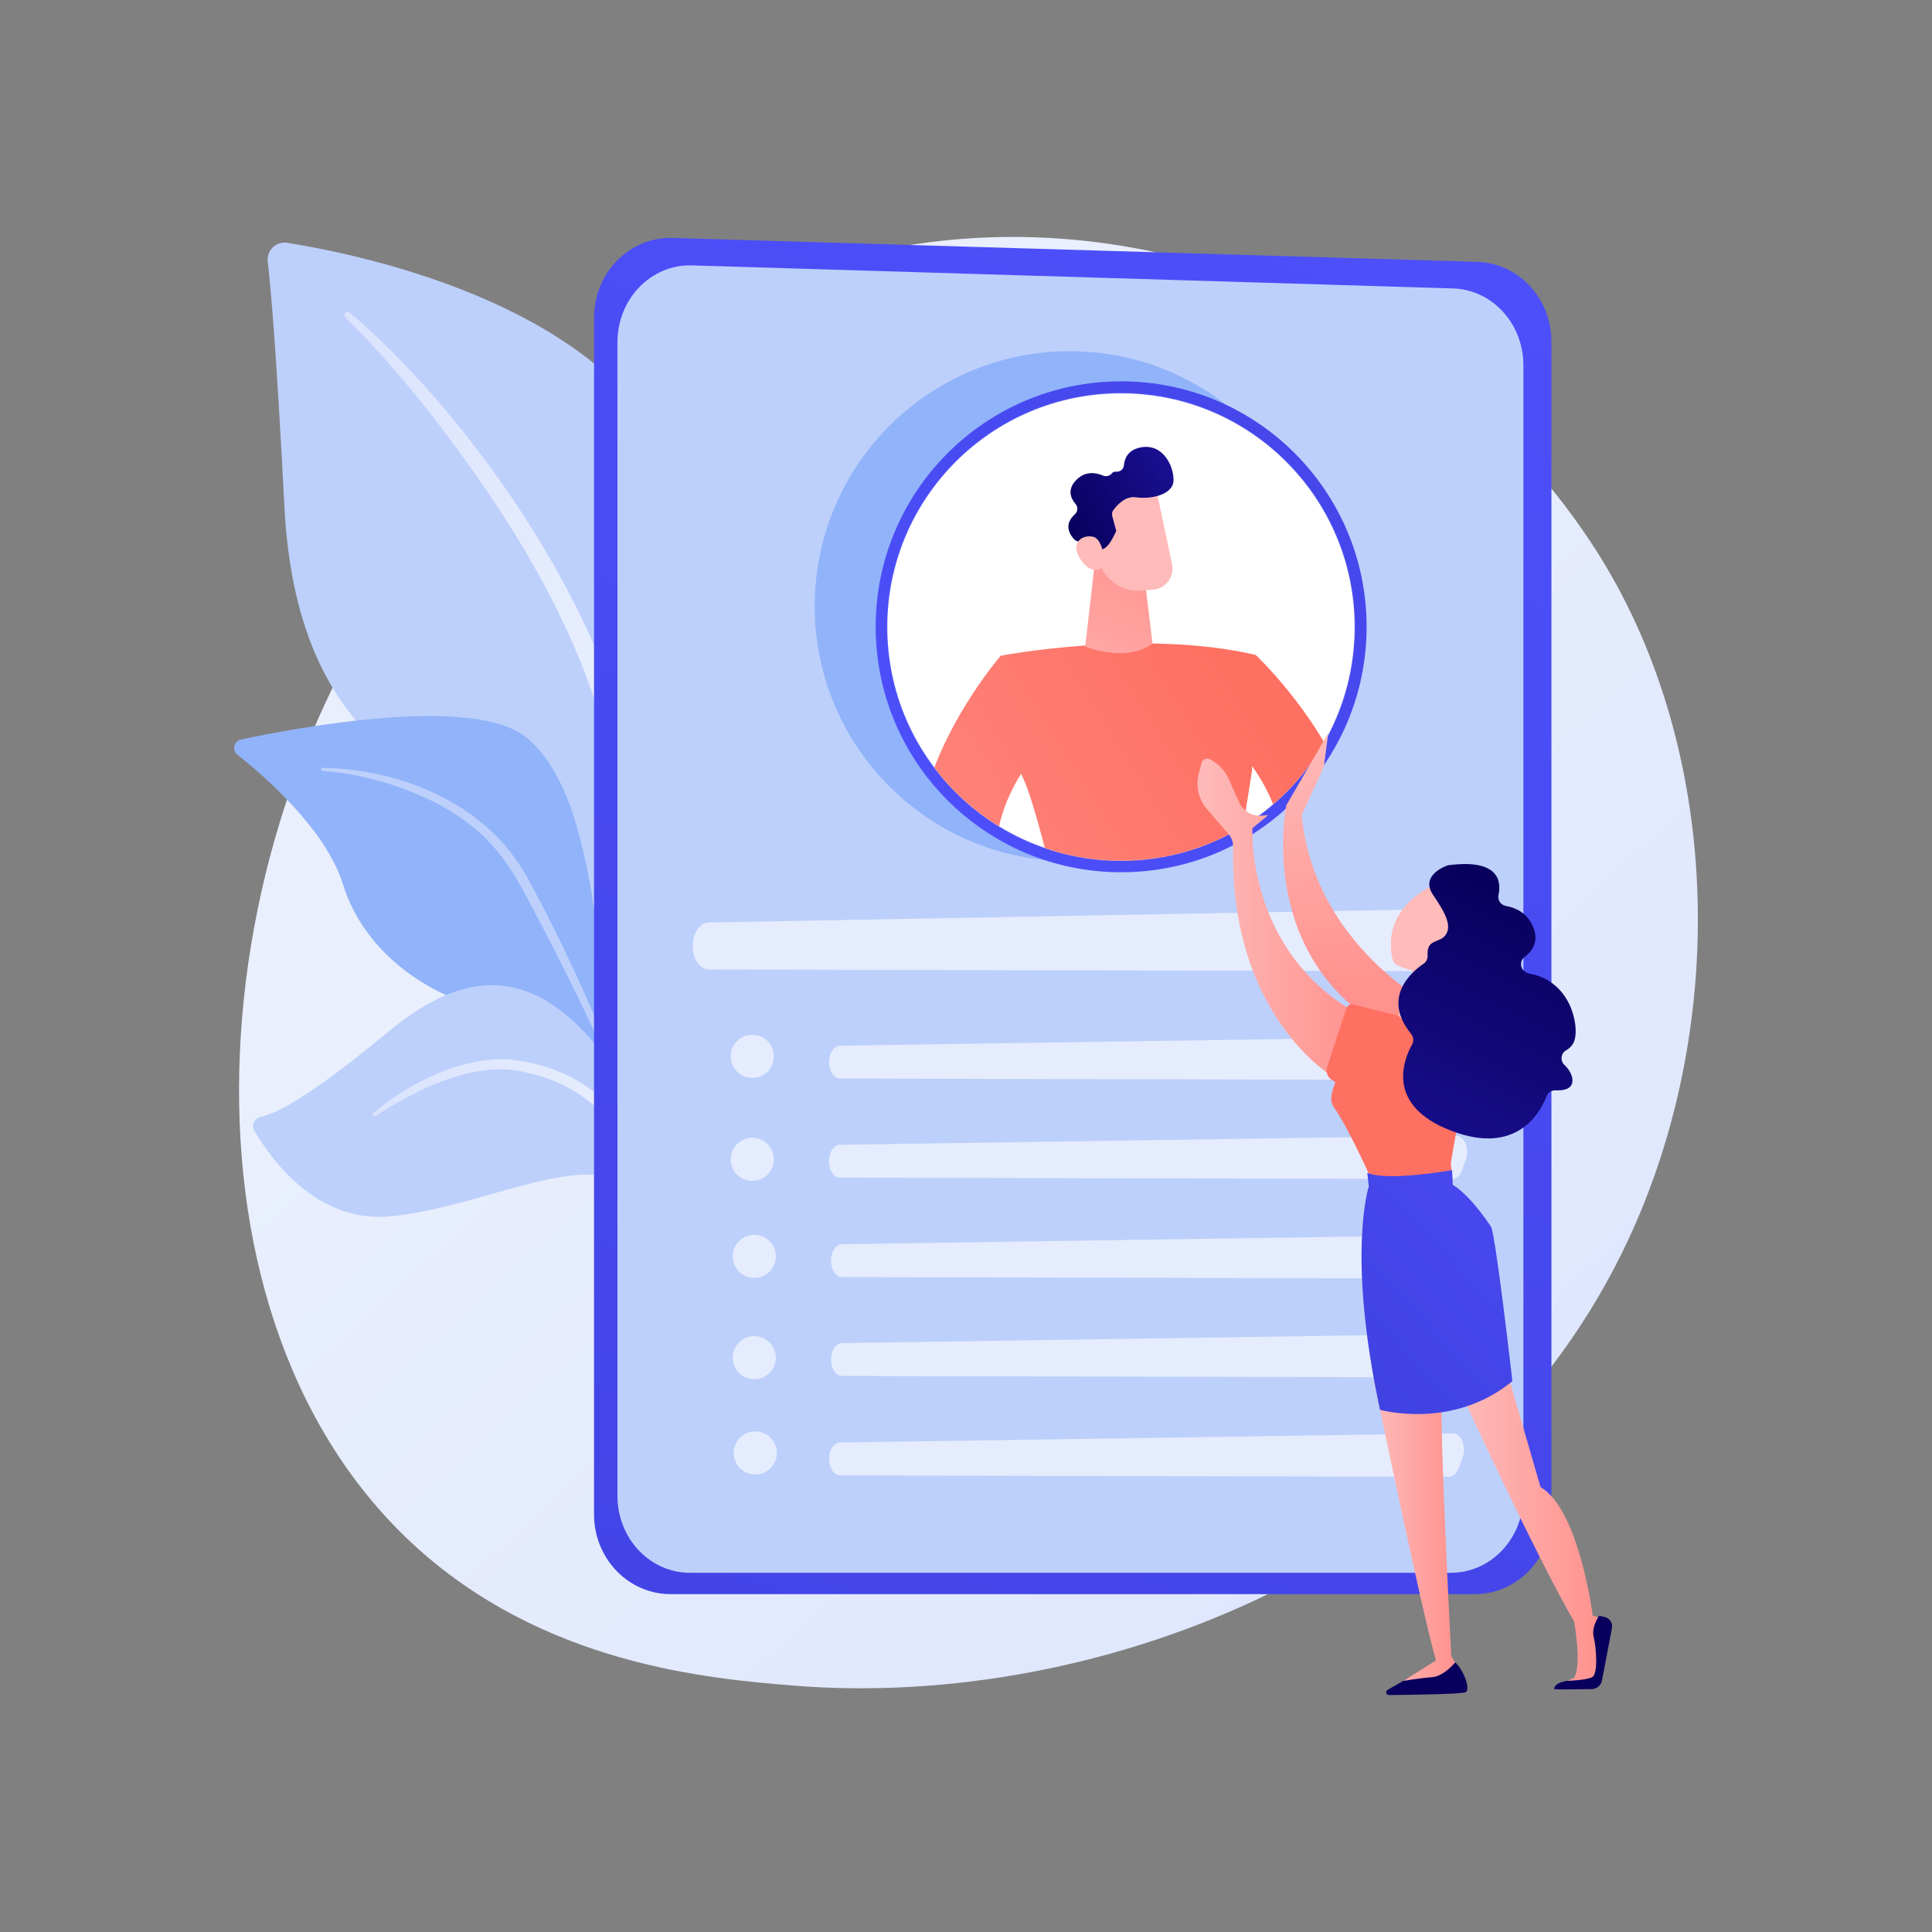 <svg width="3710" height="3710" viewBox="0 0 3710 3710" fill="none" xmlns="http://www.w3.org/2000/svg">
<rect x="0" y="0" width="3710" height="3710" fill="#808080" stroke="none"/>
<path d="M3142.95 2344.62C2859.16 3002.4 2110.04 3284.93 1523.1 3236.75C1362.84 3223.6 1040.4 3197.14 788.63 2961.04C305.127 2507.63 379.591 1559.89 842.442 1001.91C902.048 930.051 1314.63 448.62 1957.56 455.064C2428.28 459.782 2758.67 723.46 2798.85 756.309C2849.6 797.806 2961.53 896.417 3062.42 1052.86C3299.45 1420.44 3320.29 1933.58 3142.95 2344.62Z" fill="url(#paint0_linear_29_367)"/>
<path d="M1198.65 2035.63C1198.65 2035.63 1197.04 1691.13 1035.85 1603.51C874.656 1515.89 571.528 1466.87 546.145 972.859C531.284 683.644 520.519 557.316 514.147 502.28C511.662 480.811 530.292 462.894 551.636 466.288C702.616 490.3 1193.78 592.847 1305.55 922.912C1438.05 1314.21 1198.65 2035.63 1198.65 2035.63Z" fill="#BDD0FB"/>
<path d="M671.694 600.517C840.728 742.84 1038.76 997.603 1147.77 1254.9C1162.03 1297.41 1202.77 1387.52 1223.96 1549.07C1242.6 1683.78 1239.31 1826.78 1224.07 1921.82C1223.1 1927.82 1217.45 1931.91 1211.44 1930.95C1201.11 1929.29 1202.16 1918.2 1202.27 1918.55C1218.16 1756.47 1203.92 1555.71 1151.81 1375.68C1085.48 1154.7 945.545 942.597 801.952 763.416L787.198 745.79C676.067 611.163 653.468 610.791 663.217 600.909C665.519 598.574 669.224 598.448 671.694 600.517Z" fill="url(#paint1_linear_29_367)"/>
<path d="M1472.33 2690.26C1494.08 2700.17 1261.49 2424.19 1178.51 1982.71C1139.41 1774.67 1131.52 1512.84 1009.6 1415.33C908.129 1334.18 572.49 1396.8 462.748 1420.09C449.035 1423 444.891 1440.55 455.877 1449.25C510.045 1492.18 626.199 1593.75 658.694 1698.52C701.526 1836.63 836.398 1921.4 955.566 1941.99C1074.74 1962.57 1141.31 1983.95 1204.43 2171.79C1267.55 2359.63 1410.52 2662.11 1472.33 2690.26Z" fill="#91B3FA"/>
<path d="M619.576 1474.49C760.49 1476.37 913.398 1536.27 993.496 1654.52L1001.06 1665.81C1018.54 1692.28 1118.72 1881.14 1175.85 2038.43C1176.56 2040.39 1175.55 2042.56 1173.59 2043.27C1170.26 2044.48 1168.47 2040.83 1168.8 2041.14C1129.59 1952.48 1073.71 1840.25 1029.36 1756.4C981.752 1664.87 948.496 1602.92 844.224 1545.64C728.228 1484.05 618.985 1480.48 619.314 1480.54C617.645 1480.42 616.39 1478.97 616.513 1477.3C616.631 1475.69 617.989 1474.47 619.576 1474.49Z" fill="#BDD0FB"/>
<path d="M1377.13 2730.15C1390.05 2736.5 1301.47 2593.57 1291.34 2465.7C1281.21 2337.84 1246.1 2120.12 1131.95 1992.53C1017.8 1864.94 896.541 1856.46 747.558 1979.65C623.406 2082.3 545.626 2134.54 499.441 2145.16C488.005 2147.79 482.505 2160.94 488.396 2171.09C519.751 2225.1 607.571 2348.72 748.744 2335.82C928.819 2319.37 1144.11 2195.87 1213.53 2291.8C1282.95 2387.73 1275.95 2442.71 1279.32 2489.02C1282.69 2535.32 1291.61 2688.13 1377.13 2730.15Z" fill="#BDD0FB"/>
<path d="M716.527 2137.63C780.679 2082.78 886.134 2027.67 979.871 2034.72C1101.94 2047.74 1184.89 2113.78 1231.97 2214.25C1250.48 2256.96 1258.24 2279.82 1269.96 2332.48C1270.89 2336.68 1263.52 2338.16 1262.17 2334.06C1254.03 2309.4 1245.93 2283.57 1234.15 2256.95C1165.11 2085 1027.62 2065.49 1022.2 2062.09C1011.88 2063.24 948.047 2025.52 801.177 2097.14C773.755 2110.66 747.123 2125.96 722.188 2142.71L722.05 2142.81C720.245 2144.02 717.631 2143.78 716.209 2142.27C714.894 2140.88 715.062 2138.88 716.527 2137.63Z" fill="url(#paint2_linear_29_367)"/>
<path d="M2832.29 3061.18H1287.65C1206.51 3061.18 1140.74 2992.69 1140.74 2908.2V609.805C1140.74 523.608 1209.1 454.43 1291.84 456.89L2836.48 502.808C2915.95 505.17 2979.19 572.936 2979.19 655.723V2908.2C2979.19 2992.69 2913.42 3061.18 2832.29 3061.18Z" fill="url(#paint3_linear_29_367)"/>
<path d="M2786.34 3020.19H1324.69C1247.92 3020.19 1185.68 2954.16 1185.68 2872.71V657.023C1185.68 573.928 1250.36 507.24 1328.66 509.611L2790.31 553.877C2865.51 556.154 2925.36 621.481 2925.36 701.289V2872.71C2925.36 2954.16 2863.12 3020.19 2786.34 3020.19Z" fill="#BDD0FB"/>
<path d="M2054.12 1653.65C2324.53 1653.65 2543.74 1434.44 2543.74 1164.04C2543.74 893.63 2324.53 674.422 2054.12 674.422C1783.72 674.422 1564.51 893.63 1564.51 1164.04C1564.51 1434.44 1783.72 1653.65 2054.12 1653.65Z" fill="#91B3FA"/>
<g opacity="0.6">
<path d="M2778.05 1809.39L2769.26 1838.19C2764.29 1854.49 2753.25 1864.98 2741.08 1864.95L1360.92 1861.7C1343.49 1861.66 1329.59 1840.4 1330.29 1814.86C1330.95 1790.85 1344.32 1771.78 1360.7 1771.48L2749.64 1745.92C2772.08 1745.51 2787.22 1779.33 2778.05 1809.39Z" fill="white"/>
</g>
<g opacity="0.6">
<path d="M1592.03 2038.05C1592.57 2021.34 1601.72 2008.15 1612.89 2007.99L2792.51 1990.43C2808.6 1990.19 2818.89 2015.96 2811.14 2037.1L2803.68 2057.42C2799.97 2067.55 2792.86 2073.84 2785.16 2073.82L1612.99 2071.06C1600.98 2071.03 1591.44 2056 1592.03 2038.05Z" fill="white"/>
</g>
<g opacity="0.6">
<path d="M1591.78 2228.36C1592.32 2211.65 1601.51 2198.46 1612.71 2198.3L2796.07 2180.75C2812.21 2180.51 2822.53 2206.28 2814.75 2227.42L2807.28 2247.74C2803.55 2257.86 2796.42 2264.15 2788.69 2264.14L1612.8 2261.37C1600.76 2261.34 1591.19 2246.31 1591.78 2228.36Z" fill="white"/>
</g>
<g opacity="0.6">
<path d="M1595.8 2419.31C1596.34 2402.61 1605.48 2389.42 1616.62 2389.25L2793.59 2371.68C2809.65 2371.44 2819.91 2397.22 2812.17 2418.35L2804.74 2438.67C2801.03 2448.8 2793.94 2455.09 2786.25 2455.07L1616.71 2452.32C1604.74 2452.29 1595.22 2437.27 1595.8 2419.31Z" fill="white"/>
</g>
<g opacity="0.6">
<path d="M1595.86 2609.19C1596.4 2592.48 1605.52 2579.29 1616.63 2579.13L2791.08 2561.55C2807.1 2561.31 2817.33 2587.09 2809.62 2608.23L2802.2 2628.55C2798.5 2638.67 2791.43 2644.96 2783.75 2644.94L1616.73 2642.2C1604.77 2642.17 1595.28 2627.14 1595.86 2609.19Z" fill="white"/>
</g>
<g opacity="0.6">
<path d="M1592.05 2800.12C1592.59 2783.42 1601.73 2770.23 1612.87 2770.06L2790.02 2752.49C2806.07 2752.25 2816.34 2778.03 2808.6 2799.16L2801.17 2819.48C2797.46 2829.61 2790.37 2835.9 2782.68 2835.88L1612.97 2833.13C1600.99 2833.1 1591.47 2818.08 1592.05 2800.12Z" fill="white"/>
</g>
<path opacity="0.6" d="M1485.52 2035.19C1489.19 2012.6 1473.85 1991.32 1451.26 1987.65C1428.67 1983.99 1407.39 1999.32 1403.72 2021.91C1400.06 2044.5 1415.4 2065.78 1437.99 2069.45C1460.57 2073.12 1481.86 2057.78 1485.52 2035.19Z" fill="white"/>
<path opacity="0.6" d="M1485.53 2232.92C1489.19 2210.33 1473.85 2189.05 1451.26 2185.38C1428.68 2181.72 1407.39 2197.06 1403.73 2219.64C1400.06 2242.23 1415.4 2263.51 1437.99 2267.18C1460.58 2270.85 1481.86 2255.51 1485.53 2232.92Z" fill="white"/>
<path opacity="0.6" d="M1489.34 2419.21C1493.01 2396.62 1477.67 2375.34 1455.08 2371.67C1432.49 2368.01 1411.21 2383.35 1407.54 2405.93C1403.88 2428.52 1419.22 2449.81 1441.8 2453.47C1464.39 2457.14 1485.68 2441.8 1489.34 2419.21Z" fill="white"/>
<path opacity="0.6" d="M1489.34 2613.73C1493.01 2591.15 1477.67 2569.86 1455.08 2566.2C1432.5 2562.53 1411.21 2577.87 1407.55 2600.46C1403.88 2623.05 1419.22 2644.33 1441.81 2648C1464.4 2651.66 1485.68 2636.32 1489.34 2613.73Z" fill="white"/>
<path opacity="0.6" d="M1450.29 2831.58C1473.18 2831.58 1491.73 2813.03 1491.73 2790.15C1491.73 2767.26 1473.18 2748.71 1450.29 2748.71C1427.41 2748.71 1408.86 2767.26 1408.86 2790.15C1408.86 2813.03 1427.41 2831.58 1450.29 2831.58Z" fill="white"/>
<path d="M2152.92 1674.98C2413.25 1674.98 2624.28 1463.94 2624.28 1203.62C2624.28 943.297 2413.25 732.263 2152.92 732.263C1892.6 732.263 1681.57 943.297 1681.57 1203.62C1681.57 1463.94 1892.6 1674.98 2152.92 1674.98Z" fill="url(#paint4_linear_29_367)"/>
<mask id="mask0_29_367" style="mask-type:luminance" maskUnits="userSpaceOnUse" x="1703" y="755" width="899" height="898">
<path d="M2152.6 1652.78C2400.46 1652.78 2601.4 1451.85 2601.4 1203.98C2601.4 956.118 2400.46 755.185 2152.6 755.185C1904.74 755.185 1703.8 956.118 1703.8 1203.98C1703.8 1451.85 1904.74 1652.78 2152.6 1652.78Z" fill="white"/>
</mask>
<g mask="url(#mask0_29_367)">
<path d="M2715.68 1768.86L1627.56 1804.38C1621.39 1804.58 1616.19 1799.7 1615.98 1793.54L1576.78 592.604C1576.58 586.439 1581.46 581.23 1587.62 581.029L2675.74 545.508C2681.91 545.307 2687.12 550.186 2687.32 556.352L2726.52 1757.29C2726.72 1763.45 2721.84 1768.66 2715.68 1768.86Z" fill="white"/>
</g>
<mask id="mask1_29_367" style="mask-type:luminance" maskUnits="userSpaceOnUse" x="1703" y="755" width="899" height="898">
<path d="M2152.6 1652.78C2400.46 1652.78 2601.4 1451.85 2601.4 1203.98C2601.4 956.118 2400.46 755.185 2152.6 755.185C1904.74 755.185 1703.8 956.118 1703.8 1203.98C1703.8 1451.85 1904.74 1652.78 2152.6 1652.78Z" fill="white"/>
</mask>
<g mask="url(#mask1_29_367)">
<path d="M1921.68 1259.16C1921.68 1259.16 2193.56 1207.09 2411.2 1257.58L2404.09 1480.99C2404.09 1480.99 2356.65 1792.12 2317.96 1930.17C2317.96 1930.17 2153.49 1964.34 2072.97 1923.77C2072.97 1923.77 1995.57 1537.52 1957.73 1481.16C1957.73 1481.16 1916.84 1331.31 1921.68 1259.16Z" fill="url(#paint5_linear_29_367)"/>
<path d="M2105.12 1056.45L2083.9 1241.45C2083.9 1241.45 2161.11 1273.91 2213.18 1235.73L2197.47 1106.17L2105.12 1056.45Z" fill="url(#paint6_linear_29_367)"/>
<path d="M2218.42 932.738C2219.33 934.266 2238.77 1026.57 2250.75 1083.71C2255.7 1107.32 2238.96 1129.94 2214.94 1132.15L2192.95 1134.18C2152.53 1137.9 2115.94 1110.23 2108.49 1070.34L2089.16 966.755C2089.16 966.755 2196.38 895.661 2218.42 932.738Z" fill="url(#paint7_linear_29_367)"/>
<path d="M2065.41 967.787C2056.61 957.555 2048.69 940.807 2066.1 922.354C2083.73 903.671 2104.54 907.505 2117.85 913.143C2123.74 915.638 2130.85 914.216 2134.82 909.199C2136.59 906.971 2139.26 905.406 2143.32 905.728C2150.97 906.334 2157.61 901.08 2158.26 893.436C2159.39 880.33 2165.84 864.731 2188.78 859.518C2230.85 849.953 2253.35 891.633 2253.57 921.438C2253.79 951.241 2207.58 959.019 2181.09 954.935C2161.64 951.935 2145.47 969.476 2138.26 978.999C2135.64 982.455 2134.77 986.901 2135.89 991.089L2143.52 1019.64C2139.17 1028.73 2134.92 1038.02 2128.66 1045.86C2124.15 1051.51 2119.11 1054.71 2113.7 1056.17C2105.32 1041.73 2083.17 1039.96 2072.9 1039.97C2068.97 1039.97 2065.24 1038.36 2062.57 1035.48C2054.54 1026.86 2041.78 1007.45 2064.33 987.243C2069.94 982.222 2070.31 973.499 2065.41 967.787Z" fill="url(#paint8_linear_29_367)"/>
<path d="M2122.34 1086.72C2122.34 1086.72 2119.73 1034.8 2098.55 1030.61C2077.36 1026.42 2055.17 1042.36 2074.17 1072.87C2097.8 1110.83 2122.34 1086.72 2122.34 1086.72Z" fill="url(#paint9_linear_29_367)"/>
<path d="M1921.68 1259.16C1921.68 1259.16 1512.4 1733.28 2017.98 1893.17L2016.8 1857.21C2016.8 1857.21 1824.65 1705.09 1961.44 1484.65C1961.44 1484.65 1936.77 1280.27 1921.68 1259.16Z" fill="url(#paint10_linear_29_367)"/>
<path d="M2411.2 1257.58C2411.2 1257.58 2868.04 1689.03 2373.97 1881.55L2372.79 1845.59C2372.79 1845.59 2554.62 1681.26 2403.74 1470.21C2403.74 1470.21 2383.6 1294.48 2411.2 1257.58Z" fill="url(#paint11_linear_29_367)"/>
</g>
<path d="M2469.98 1546.53C2469.98 1546.53 2407.01 1853.92 2685.4 1989.5L2781.02 1949.43C2781.02 1949.43 2525.95 1834.03 2499.52 1565.13L2541.93 1473.75L2550.72 1407.56L2469.98 1546.53Z" fill="url(#paint12_linear_29_367)"/>
<path d="M2801.85 2667.18C2801.85 2667.18 2946.76 2983.02 3022.79 3113.83C3022.79 3113.83 3037.89 3196.14 3022.79 3222.03L3009.92 3227.75L3069.98 3225.96C3069.98 3225.96 3075.31 3115.24 3071.15 3109.06C3066.98 3102.87 3058.65 3103.28 3058.65 3103.28C3058.65 3103.28 3032.89 2899.25 2958.31 2855.7L2886.03 2606.75L2801.85 2667.18Z" fill="url(#paint13_linear_29_367)"/>
<path d="M2984.27 3243.25C2984.18 3244.7 3031.17 3244.04 3056.69 3243.57C3066.12 3243.4 3074.15 3236.78 3076.16 3227.57L3095.43 3126.3C3097.27 3116.68 3091.15 3107.33 3081.6 3105.15L3070.85 3102.69C3070.85 3102.69 3055.5 3123.74 3060.33 3143.56C3065.16 3163.39 3069.46 3214.74 3057.25 3220.72C3045.04 3226.7 3009.92 3227.75 3009.92 3227.75C3009.92 3227.75 2985.07 3230.21 2984.27 3243.25Z" fill="url(#paint14_linear_29_367)"/>
<path d="M2664.5 3245.09C2659.75 3247.8 2661.71 3255.05 2667.18 3255C2709.89 3254.57 2805.61 3253.22 2814.11 3249.68C2825.09 3245.11 2810.11 3205.66 2794.34 3192.3L2707.28 3220.72L2664.5 3245.09Z" fill="url(#paint15_linear_29_367)"/>
<path d="M2637.48 2647.04C2637.48 2647.04 2731.12 3100.05 2757.61 3188.42L2694.94 3227.75C2694.94 3227.75 2726.35 3222.41 2749.63 3220.72C2772.92 3219.03 2794.34 3192.3 2794.34 3192.3L2786.83 3180.33C2786.83 3180.33 2763.35 2729.78 2769.07 2678.62L2637.48 2647.04Z" fill="url(#paint16_linear_29_367)"/>
<path d="M2405.02 1590.38C2405.02 1590.38 2392.1 1826.03 2606.65 1946.45L2555 2064.26C2555 2064.26 2360.75 1946.77 2367.94 1626.33C2368.14 1617.14 2364.83 1608.21 2358.82 1601.24L2317.54 1553.35C2301.81 1535.1 2295.93 1510.34 2301.78 1486.97L2307.21 1465.25C2309.03 1457.98 2317.31 1454.48 2323.8 1458.25L2328.11 1460.75C2341.86 1468.74 2352.74 1480.84 2359.23 1495.35L2379.5 1540.66C2387.08 1557.58 2404.54 1567.86 2423.01 1566.27L2435.54 1565.18L2405.02 1590.38Z" fill="url(#paint17_linear_29_367)"/>
<path d="M2599.19 1928.8C2635.08 1938.75 2756.68 1970.74 2832.6 1969.43L2785.99 2232.46L2789.7 2275.36L2637.73 2274.68C2637.73 2274.68 2594.95 2175.32 2561.2 2125.79C2551.45 2111.49 2558.7 2094.42 2564.23 2078.02L2556.64 2072.96C2548.91 2067.82 2545.56 2058.16 2548.44 2049.34L2585.45 1936.11C2587.37 1930.41 2593.38 1927.19 2599.19 1928.8Z" fill="url(#paint18_linear_29_367)"/>
<path d="M2625.55 2252.23L2628.54 2278.22C2628.54 2278.22 2585.59 2406.83 2650.01 2707.22C2650.01 2707.22 2789.53 2746.75 2904.2 2652.17C2904.2 2652.17 2871.85 2368.65 2863.02 2355.44C2819.01 2289.66 2789.7 2275.36 2789.7 2275.36L2788.37 2246.96C2788.37 2246.96 2665.73 2269.14 2625.55 2252.23Z" fill="url(#paint19_linear_29_367)"/>
<path d="M2685.04 1949.99C2684.5 1949.29 2716.76 1852.6 2716.76 1852.6L2762.97 1856.79L2781.02 1966.48C2781.02 1966.48 2708.61 1981.1 2685.04 1949.99Z" fill="url(#paint20_linear_29_367)"/>
<path d="M2751.91 1700.11C2748.83 1702.03 2653.17 1741.57 2673.72 1840.88C2674.94 1846.75 2678.85 1851.72 2684.33 1854.16C2698.36 1860.43 2728.58 1871.15 2764.73 1867.47C2814.84 1862.38 2847.68 1774.93 2846.29 1749.48C2844.89 1724.04 2782.45 1681.1 2751.91 1700.11Z" fill="url(#paint21_linear_29_367)"/>
<path d="M2781.02 1661.5C2778.51 1661.83 2725.74 1680.21 2751.91 1718.45C2778.08 1756.68 2787.89 1779.19 2775.52 1795.98C2764.24 1811.28 2739.26 1802.56 2741.44 1834.38C2741.88 1840.75 2739.12 1846.94 2733.84 1850.52C2710.3 1866.45 2652.87 1915.49 2709.77 1985.43C2714.39 1991.12 2715.34 1998.96 2711.78 2005.37C2695.11 2035.26 2660.11 2122.82 2786.83 2171.39C2912.06 2219.39 2957.27 2137.53 2969.91 2104.81C2972.64 2097.73 2979.61 2093.4 2987.18 2093.76C3000.94 2094.41 3020.44 2092.12 3019.55 2073.73C3019 2062.56 3012.03 2052.55 3003.8 2044.53C2995.65 2036.58 2997.26 2022.68 3007.15 2017.05C3014.63 2012.81 3021.24 2006.18 3024.03 1995.83C3031.62 1967.71 3016.47 1883.62 2935.87 1869.37C2929.15 1868.19 2922.11 1861.88 2921.13 1855.13C2921.12 1855.03 2921.1 1854.92 2921.09 1854.82C2920.01 1848.29 2922.22 1841.61 2927.56 1837.69C2940.43 1828.25 2956.93 1809.24 2943.53 1778.76C2931.64 1751.73 2908.83 1742.61 2891.9 1739.7C2881.95 1738 2875.41 1728.59 2877.51 1718.72C2883.22 1691.83 2878.24 1648.76 2781.02 1661.5Z" fill="url(#paint22_linear_29_367)"/>
<defs>
<linearGradient id="paint0_linear_29_367" x1="3423.86" y1="3611.33" x2="1367.8" y2="1392.08" gradientUnits="userSpaceOnUse">
<stop stop-color="#DAE3FE"/>
<stop offset="1" stop-color="#E9EFFD"/>
</linearGradient>
<linearGradient id="paint1_linear_29_367" x1="661.176" y1="1265.07" x2="1236.75" y2="1265.07" gradientUnits="userSpaceOnUse">
<stop stop-color="#DAE3FE"/>
<stop offset="1" stop-color="#E9EFFD"/>
</linearGradient>
<linearGradient id="paint2_linear_29_367" x1="715.317" y1="2185.3" x2="1270.04" y2="2185.3" gradientUnits="userSpaceOnUse">
<stop stop-color="#DAE3FE"/>
<stop offset="1" stop-color="#E9EFFD"/>
</linearGradient>
<linearGradient id="paint3_linear_29_367" x1="2752.5" y1="-227.072" x2="1381.06" y2="3705.97" gradientUnits="userSpaceOnUse">
<stop stop-color="#4F52FF"/>
<stop offset="1" stop-color="#4042E2"/>
</linearGradient>
<linearGradient id="paint4_linear_29_367" x1="1554.91" y1="1801.63" x2="2902.39" y2="454.153" gradientUnits="userSpaceOnUse">
<stop stop-color="#4F52FF"/>
<stop offset="1" stop-color="#4042E2"/>
</linearGradient>
<linearGradient id="paint5_linear_29_367" x1="1481.54" y1="1994.57" x2="2422.8" y2="1404.84" gradientUnits="userSpaceOnUse">
<stop stop-color="#FF928E"/>
<stop offset="1" stop-color="#FE7062"/>
</linearGradient>
<linearGradient id="paint6_linear_29_367" x1="2013.17" y1="1472.61" x2="2206.19" y2="1040.86" gradientUnits="userSpaceOnUse">
<stop stop-color="#FEBBBA"/>
<stop offset="1" stop-color="#FF928E"/>
</linearGradient>
<linearGradient id="paint7_linear_29_367" x1="12600" y1="-9181.61" x2="12766.7" y2="-9344.88" gradientUnits="userSpaceOnUse">
<stop stop-color="#FEBBBA"/>
<stop offset="1" stop-color="#FF928E"/>
</linearGradient>
<linearGradient id="paint8_linear_29_367" x1="2048.18" y1="1013.52" x2="2248.84" y2="894.198" gradientUnits="userSpaceOnUse">
<stop stop-color="#09005D"/>
<stop offset="1" stop-color="#1A0F91"/>
</linearGradient>
<linearGradient id="paint9_linear_29_367" x1="12576.4" y1="-9205.72" x2="12743" y2="-9368.98" gradientUnits="userSpaceOnUse">
<stop stop-color="#FEBBBA"/>
<stop offset="1" stop-color="#FF928E"/>
</linearGradient>
<linearGradient id="paint10_linear_29_367" x1="1430.93" y1="1913.8" x2="2372.18" y2="1324.08" gradientUnits="userSpaceOnUse">
<stop stop-color="#FF928E"/>
<stop offset="1" stop-color="#FE7062"/>
</linearGradient>
<linearGradient id="paint11_linear_29_367" x1="1550.04" y1="2103.88" x2="2491.3" y2="1514.17" gradientUnits="userSpaceOnUse">
<stop stop-color="#FF928E"/>
<stop offset="1" stop-color="#FE7062"/>
</linearGradient>
<linearGradient id="paint12_linear_29_367" x1="2589.42" y1="1397.77" x2="2630.57" y2="1893.68" gradientUnits="userSpaceOnUse">
<stop stop-color="#FEBBBA"/>
<stop offset="1" stop-color="#FF928E"/>
</linearGradient>
<linearGradient id="paint13_linear_29_367" x1="2801.85" y1="2917.25" x2="3072.74" y2="2917.25" gradientUnits="userSpaceOnUse">
<stop stop-color="#FEBBBA"/>
<stop offset="1" stop-color="#FF928E"/>
</linearGradient>
<linearGradient id="paint14_linear_29_367" x1="6150.93" y1="1012.2" x2="7180.41" y2="290.891" gradientUnits="userSpaceOnUse">
<stop stop-color="#09005D"/>
<stop offset="1" stop-color="#1A0F91"/>
</linearGradient>
<linearGradient id="paint15_linear_29_367" x1="6078.03" y1="908.14" x2="7107.5" y2="186.833" gradientUnits="userSpaceOnUse">
<stop stop-color="#09005D"/>
<stop offset="1" stop-color="#1A0F91"/>
</linearGradient>
<linearGradient id="paint16_linear_29_367" x1="2637.48" y1="2937.39" x2="2794.34" y2="2937.39" gradientUnits="userSpaceOnUse">
<stop stop-color="#FEBBBA"/>
<stop offset="1" stop-color="#FF928E"/>
</linearGradient>
<linearGradient id="paint17_linear_29_367" x1="2299.56" y1="1760.49" x2="2606.65" y2="1760.49" gradientUnits="userSpaceOnUse">
<stop stop-color="#FEBBBA"/>
<stop offset="1" stop-color="#FF928E"/>
</linearGradient>
<linearGradient id="paint18_linear_29_367" x1="2073.79" y1="2287.36" x2="2581.73" y2="2134.98" gradientUnits="userSpaceOnUse">
<stop stop-color="#FF928E"/>
<stop offset="1" stop-color="#FE7062"/>
</linearGradient>
<linearGradient id="paint19_linear_29_367" x1="3303.08" y1="1944.75" x2="2591.94" y2="2615.26" gradientUnits="userSpaceOnUse">
<stop stop-color="#4F52FF"/>
<stop offset="1" stop-color="#4042E2"/>
</linearGradient>
<linearGradient id="paint20_linear_29_367" x1="2685.03" y1="1911.26" x2="2781.02" y2="1911.26" gradientUnits="userSpaceOnUse">
<stop stop-color="#FEBBBA"/>
<stop offset="1" stop-color="#FF928E"/>
</linearGradient>
<linearGradient id="paint21_linear_29_367" x1="2837.59" y1="1787.21" x2="3536.3" y2="1834.72" gradientUnits="userSpaceOnUse">
<stop stop-color="#FEBBBA"/>
<stop offset="1" stop-color="#FF928E"/>
</linearGradient>
<linearGradient id="paint22_linear_29_367" x1="2952.44" y1="1745.09" x2="2706.49" y2="2236.97" gradientUnits="userSpaceOnUse">
<stop stop-color="#09005D"/>
<stop offset="1" stop-color="#1A0F91"/>
</linearGradient>
</defs>
</svg>
